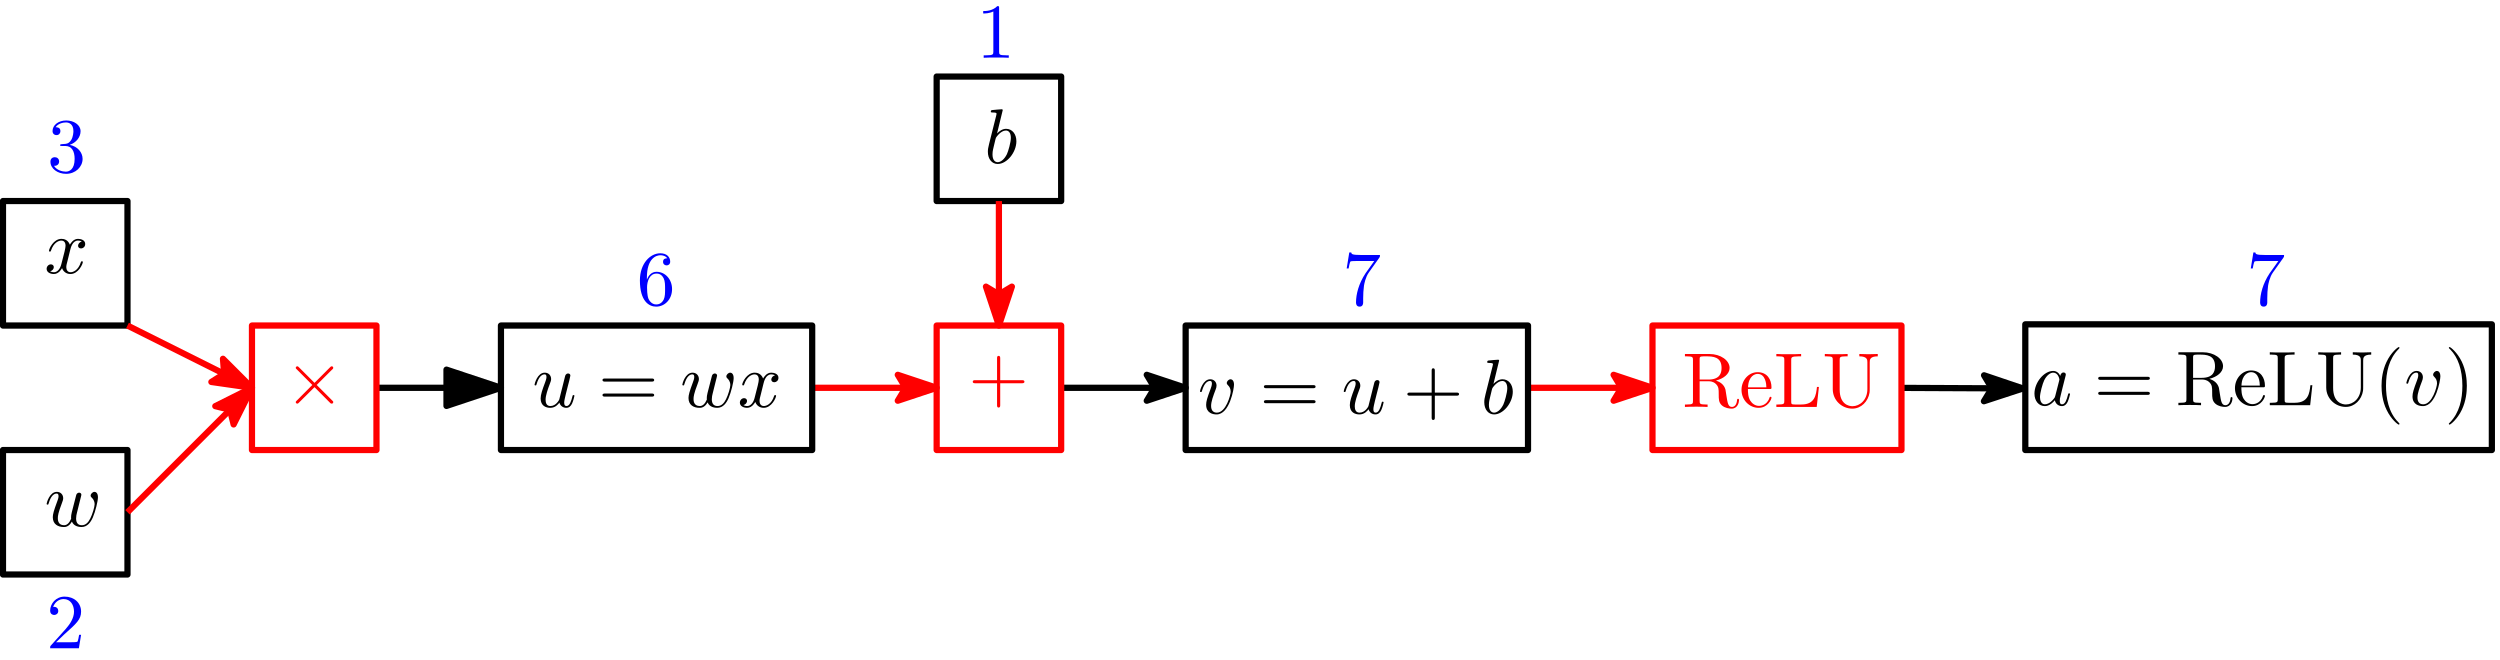 <?xml version="1.0" encoding="UTF-8"?>
<svg xmlns="http://www.w3.org/2000/svg" xmlns:xlink="http://www.w3.org/1999/xlink" width="481pt" height="127pt" viewBox="0 0 481 127" version="1.1">
<defs>
<g>
<symbol overflow="visible" id="glyph0-0">
<path style="stroke:none;" d=""/>
</symbol>
<symbol overflow="visible" id="glyph0-1">
<path style="stroke:none;" d="M 4.984 -4.5 C 5.078 -4.891 5.422 -6.266 6.469 -6.266 C 6.531 -6.266 6.891 -6.266 7.203 -6.078 C 6.797 -6 6.484 -5.625 6.484 -5.266 C 6.484 -5.031 6.656 -4.75 7.062 -4.75 C 7.391 -4.75 7.859 -5.016 7.859 -5.609 C 7.859 -6.391 6.984 -6.594 6.469 -6.594 C 5.609 -6.594 5.094 -5.797 4.906 -5.469 C 4.531 -6.453 3.734 -6.594 3.297 -6.594 C 1.75 -6.594 0.891 -4.672 0.891 -4.297 C 0.891 -4.141 1.047 -4.141 1.078 -4.141 C 1.188 -4.141 1.234 -4.172 1.266 -4.312 C 1.781 -5.891 2.766 -6.266 3.266 -6.266 C 3.547 -6.266 4.078 -6.141 4.078 -5.266 C 4.078 -4.812 3.812 -3.812 3.266 -1.719 C 3.031 -0.797 2.5 -0.172 1.844 -0.172 C 1.766 -0.172 1.422 -0.172 1.109 -0.359 C 1.484 -0.438 1.812 -0.75 1.812 -1.156 C 1.812 -1.562 1.484 -1.688 1.25 -1.688 C 0.812 -1.688 0.438 -1.297 0.438 -0.828 C 0.438 -0.141 1.172 0.172 1.828 0.172 C 2.812 0.172 3.359 -0.875 3.406 -0.969 C 3.578 -0.422 4.125 0.172 5.016 0.172 C 6.547 0.172 7.406 -1.766 7.406 -2.141 C 7.406 -2.281 7.266 -2.281 7.219 -2.281 C 7.094 -2.281 7.062 -2.219 7.031 -2.125 C 6.531 -0.516 5.516 -0.172 5.047 -0.172 C 4.469 -0.172 4.219 -0.641 4.219 -1.156 C 4.219 -1.484 4.312 -1.812 4.484 -2.469 Z M 4.984 -4.5 "/>
</symbol>
<symbol overflow="visible" id="glyph0-2">
<path style="stroke:none;" d="M 6.891 -5.062 C 6.969 -5.391 7.125 -5.938 7.125 -6.031 C 7.125 -6.297 6.906 -6.438 6.688 -6.438 C 6.5 -6.438 6.234 -6.312 6.141 -6.016 C 6.094 -5.906 5.391 -3.062 5.281 -2.672 C 5.172 -2.219 5.141 -1.953 5.141 -1.688 C 5.141 -1.516 5.141 -1.5 5.156 -1.422 C 4.812 -0.625 4.375 -0.172 3.797 -0.172 C 2.594 -0.172 2.594 -1.266 2.594 -1.516 C 2.594 -2 2.672 -2.578 3.375 -4.422 C 3.531 -4.859 3.625 -5.078 3.625 -5.375 C 3.625 -6.047 3.141 -6.594 2.406 -6.594 C 0.984 -6.594 0.438 -4.438 0.438 -4.297 C 0.438 -4.141 0.578 -4.141 0.609 -4.141 C 0.766 -4.141 0.781 -4.172 0.844 -4.422 C 1.25 -5.797 1.828 -6.266 2.359 -6.266 C 2.484 -6.266 2.734 -6.25 2.734 -5.781 C 2.734 -5.406 2.562 -4.984 2.469 -4.734 C 1.812 -2.969 1.625 -2.281 1.625 -1.719 C 1.625 -0.359 2.625 0.172 3.75 0.172 C 4 0.172 4.703 0.172 5.297 -0.875 C 5.688 0.078 6.719 0.172 7.156 0.172 C 8.281 0.172 8.938 -0.781 9.328 -1.672 C 9.828 -2.828 10.312 -4.828 10.312 -5.547 C 10.312 -6.375 9.906 -6.594 9.656 -6.594 C 9.281 -6.594 8.906 -6.203 8.906 -5.875 C 8.906 -5.688 9 -5.594 9.125 -5.469 C 9.297 -5.312 9.672 -4.922 9.672 -4.203 C 9.672 -3.703 9.234 -2.234 8.844 -1.484 C 8.453 -0.688 7.938 -0.172 7.203 -0.172 C 6.5 -0.172 6.109 -0.609 6.109 -1.469 C 6.109 -1.875 6.203 -2.344 6.266 -2.547 Z M 6.891 -5.062 "/>
</symbol>
<symbol overflow="visible" id="glyph0-3">
<path style="stroke:none;" d="M 5.219 -0.828 C 5.391 -0.219 5.906 0.172 6.547 0.172 C 7.078 0.172 7.422 -0.172 7.656 -0.656 C 7.906 -1.188 8.109 -2.109 8.109 -2.141 C 8.109 -2.281 7.969 -2.281 7.922 -2.281 C 7.781 -2.281 7.766 -2.219 7.719 -2.016 C 7.5 -1.172 7.219 -0.172 6.594 -0.172 C 6.281 -0.172 6.141 -0.359 6.141 -0.844 C 6.141 -1.172 6.312 -1.875 6.438 -2.406 L 6.844 -4.016 C 6.891 -4.234 7.047 -4.812 7.109 -5.031 C 7.172 -5.375 7.328 -5.938 7.328 -6.031 C 7.328 -6.297 7.125 -6.438 6.891 -6.438 C 6.812 -6.438 6.438 -6.422 6.312 -5.906 C 6.031 -4.812 5.375 -2.203 5.188 -1.422 C 5.172 -1.359 4.578 -0.172 3.484 -0.172 C 2.719 -0.172 2.562 -0.828 2.562 -1.391 C 2.562 -2.219 2.984 -3.406 3.375 -4.438 C 3.547 -4.875 3.625 -5.094 3.625 -5.375 C 3.625 -6.047 3.156 -6.594 2.406 -6.594 C 0.984 -6.594 0.438 -4.438 0.438 -4.297 C 0.438 -4.141 0.578 -4.141 0.609 -4.141 C 0.766 -4.141 0.781 -4.172 0.844 -4.422 C 1.219 -5.719 1.797 -6.266 2.359 -6.266 C 2.484 -6.266 2.734 -6.25 2.734 -5.781 C 2.734 -5.422 2.562 -4.984 2.484 -4.766 C 1.922 -3.281 1.609 -2.359 1.609 -1.625 C 1.609 -0.203 2.641 0.172 3.453 0.172 C 4.438 0.172 4.969 -0.5 5.219 -0.828 Z M 5.219 -0.828 "/>
</symbol>
<symbol overflow="visible" id="glyph1-0">
<path style="stroke:none;" d=""/>
</symbol>
<symbol overflow="visible" id="glyph1-1">
<path style="stroke:none;" d="M 5.797 -4.141 L 2.812 -7.125 C 2.641 -7.297 2.609 -7.328 2.484 -7.328 C 2.344 -7.328 2.188 -7.188 2.188 -7.031 C 2.188 -6.922 2.219 -6.891 2.391 -6.734 L 5.375 -3.734 L 2.391 -0.734 C 2.219 -0.562 2.188 -0.531 2.188 -0.438 C 2.188 -0.266 2.344 -0.141 2.484 -0.141 C 2.609 -0.141 2.641 -0.172 2.812 -0.344 L 5.797 -3.312 L 8.875 -0.219 C 8.906 -0.203 9.016 -0.141 9.109 -0.141 C 9.281 -0.141 9.406 -0.266 9.406 -0.438 C 9.406 -0.469 9.406 -0.516 9.359 -0.594 C 9.344 -0.625 6.969 -2.969 6.219 -3.734 L 8.953 -6.469 C 9.031 -6.547 9.25 -6.75 9.328 -6.828 C 9.344 -6.859 9.406 -6.922 9.406 -7.031 C 9.406 -7.188 9.281 -7.328 9.109 -7.328 C 8.984 -7.328 8.922 -7.266 8.766 -7.109 Z M 5.797 -4.141 "/>
</symbol>
<symbol overflow="visible" id="glyph2-0">
<path style="stroke:none;" d=""/>
</symbol>
<symbol overflow="visible" id="glyph2-1">
<path style="stroke:none;" d="M 10.25 -4.875 C 10.469 -4.875 10.766 -4.875 10.766 -5.172 C 10.766 -5.469 10.469 -5.469 10.266 -5.469 L 1.328 -5.469 C 1.125 -5.469 0.828 -5.469 0.828 -5.172 C 0.828 -4.875 1.125 -4.875 1.344 -4.875 Z M 10.266 -1.984 C 10.469 -1.984 10.766 -1.984 10.766 -2.281 C 10.766 -2.578 10.469 -2.578 10.25 -2.578 L 1.344 -2.578 C 1.125 -2.578 0.828 -2.578 0.828 -2.281 C 0.828 -1.984 1.125 -1.984 1.328 -1.984 Z M 10.266 -1.984 "/>
</symbol>
<symbol overflow="visible" id="glyph3-0">
<path style="stroke:none;" d=""/>
</symbol>
<symbol overflow="visible" id="glyph3-1">
<path style="stroke:none;" d="M 6.891 -5.062 C 6.969 -5.391 7.125 -5.938 7.125 -6.031 C 7.125 -6.297 6.906 -6.438 6.688 -6.438 C 6.5 -6.438 6.234 -6.312 6.141 -6.016 C 6.094 -5.906 5.391 -3.062 5.281 -2.672 C 5.172 -2.219 5.141 -1.953 5.141 -1.688 C 5.141 -1.516 5.141 -1.5 5.156 -1.422 C 4.812 -0.625 4.375 -0.172 3.797 -0.172 C 2.594 -0.172 2.594 -1.266 2.594 -1.516 C 2.594 -2 2.672 -2.578 3.375 -4.422 C 3.531 -4.859 3.625 -5.078 3.625 -5.375 C 3.625 -6.047 3.141 -6.594 2.406 -6.594 C 0.984 -6.594 0.438 -4.438 0.438 -4.297 C 0.438 -4.141 0.578 -4.141 0.609 -4.141 C 0.766 -4.141 0.781 -4.172 0.844 -4.422 C 1.25 -5.797 1.828 -6.266 2.359 -6.266 C 2.484 -6.266 2.734 -6.25 2.734 -5.781 C 2.734 -5.406 2.562 -4.984 2.469 -4.734 C 1.812 -2.969 1.625 -2.281 1.625 -1.719 C 1.625 -0.359 2.625 0.172 3.75 0.172 C 4 0.172 4.703 0.172 5.297 -0.875 C 5.688 0.078 6.719 0.172 7.156 0.172 C 8.281 0.172 8.938 -0.781 9.328 -1.672 C 9.828 -2.828 10.312 -4.828 10.312 -5.547 C 10.312 -6.375 9.906 -6.594 9.656 -6.594 C 9.281 -6.594 8.906 -6.203 8.906 -5.875 C 8.906 -5.688 9 -5.594 9.125 -5.469 C 9.297 -5.312 9.672 -4.922 9.672 -4.203 C 9.672 -3.703 9.234 -2.234 8.844 -1.484 C 8.453 -0.688 7.938 -0.172 7.203 -0.172 C 6.5 -0.172 6.109 -0.609 6.109 -1.469 C 6.109 -1.875 6.203 -2.344 6.266 -2.547 Z M 6.891 -5.062 "/>
</symbol>
<symbol overflow="visible" id="glyph3-2">
<path style="stroke:none;" d="M 4.984 -4.5 C 5.078 -4.891 5.422 -6.266 6.469 -6.266 C 6.531 -6.266 6.891 -6.266 7.203 -6.078 C 6.797 -6 6.484 -5.625 6.484 -5.266 C 6.484 -5.031 6.656 -4.75 7.062 -4.75 C 7.391 -4.75 7.859 -5.016 7.859 -5.609 C 7.859 -6.391 6.984 -6.594 6.469 -6.594 C 5.609 -6.594 5.094 -5.797 4.906 -5.469 C 4.531 -6.453 3.734 -6.594 3.297 -6.594 C 1.75 -6.594 0.891 -4.672 0.891 -4.297 C 0.891 -4.141 1.047 -4.141 1.078 -4.141 C 1.188 -4.141 1.234 -4.172 1.266 -4.312 C 1.781 -5.891 2.766 -6.266 3.266 -6.266 C 3.547 -6.266 4.078 -6.141 4.078 -5.266 C 4.078 -4.812 3.812 -3.812 3.266 -1.719 C 3.031 -0.797 2.5 -0.172 1.844 -0.172 C 1.766 -0.172 1.422 -0.172 1.109 -0.359 C 1.484 -0.438 1.812 -0.75 1.812 -1.156 C 1.812 -1.562 1.484 -1.688 1.25 -1.688 C 0.812 -1.688 0.438 -1.297 0.438 -0.828 C 0.438 -0.141 1.172 0.172 1.828 0.172 C 2.812 0.172 3.359 -0.875 3.406 -0.969 C 3.578 -0.422 4.125 0.172 5.016 0.172 C 6.547 0.172 7.406 -1.766 7.406 -2.141 C 7.406 -2.281 7.266 -2.281 7.219 -2.281 C 7.094 -2.281 7.062 -2.219 7.031 -2.125 C 6.531 -0.516 5.516 -0.172 5.047 -0.172 C 4.469 -0.172 4.219 -0.641 4.219 -1.156 C 4.219 -1.484 4.312 -1.812 4.484 -2.469 Z M 4.984 -4.5 "/>
</symbol>
<symbol overflow="visible" id="glyph4-0">
<path style="stroke:none;" d=""/>
</symbol>
<symbol overflow="visible" id="glyph4-1">
<path style="stroke:none;" d="M 6.109 -3.438 L 10.266 -3.438 C 10.469 -3.438 10.766 -3.438 10.766 -3.734 C 10.766 -4.031 10.469 -4.031 10.266 -4.031 L 6.109 -4.031 L 6.109 -8.203 C 6.109 -8.422 6.109 -8.703 5.797 -8.703 C 5.5 -8.703 5.5 -8.422 5.5 -8.203 L 5.5 -4.031 L 1.328 -4.031 C 1.125 -4.031 0.828 -4.031 0.828 -3.734 C 0.828 -3.438 1.125 -3.438 1.328 -3.438 L 5.5 -3.438 L 5.5 0.75 C 5.5 0.953 5.5 1.234 5.797 1.234 C 6.109 1.234 6.109 0.953 6.109 0.75 Z M 6.109 -3.438 "/>
</symbol>
<symbol overflow="visible" id="glyph5-0">
<path style="stroke:none;" d=""/>
</symbol>
<symbol overflow="visible" id="glyph5-1">
<path style="stroke:none;" d="M 6.984 -5.547 C 6.984 -6.359 6.594 -6.594 6.328 -6.594 C 5.953 -6.594 5.594 -6.203 5.594 -5.875 C 5.594 -5.688 5.672 -5.594 5.828 -5.438 C 6.141 -5.141 6.344 -4.75 6.344 -4.203 C 6.344 -3.578 5.438 -0.172 3.688 -0.172 C 2.922 -0.172 2.578 -0.688 2.578 -1.469 C 2.578 -2.297 2.984 -3.391 3.453 -4.625 C 3.547 -4.875 3.625 -5.094 3.625 -5.375 C 3.625 -6.047 3.156 -6.594 2.406 -6.594 C 1 -6.594 0.438 -4.438 0.438 -4.297 C 0.438 -4.141 0.578 -4.141 0.609 -4.141 C 0.766 -4.141 0.781 -4.172 0.844 -4.422 C 1.281 -5.922 1.922 -6.266 2.359 -6.266 C 2.484 -6.266 2.734 -6.266 2.734 -5.797 C 2.734 -5.422 2.578 -5.016 2.484 -4.75 C 1.828 -3.016 1.625 -2.328 1.625 -1.688 C 1.625 -0.078 2.938 0.172 3.625 0.172 C 6.141 0.172 6.984 -4.781 6.984 -5.547 Z M 6.984 -5.547 "/>
</symbol>
<symbol overflow="visible" id="glyph5-2">
<path style="stroke:none;" d="M 3.562 -10.188 C 3.562 -10.203 3.562 -10.359 3.375 -10.359 C 3.031 -10.359 1.938 -10.234 1.547 -10.203 C 1.438 -10.188 1.266 -10.172 1.266 -9.906 C 1.266 -9.734 1.406 -9.734 1.625 -9.734 C 2.344 -9.734 2.375 -9.625 2.375 -9.469 C 2.375 -9.375 2.234 -8.859 2.156 -8.547 L 0.938 -3.688 C 0.766 -2.938 0.703 -2.703 0.703 -2.172 C 0.703 -0.766 1.5 0.172 2.594 0.172 C 4.359 0.172 6.188 -2.062 6.188 -4.203 C 6.188 -5.562 5.406 -6.594 4.203 -6.594 C 3.516 -6.594 2.906 -6.156 2.469 -5.703 Z M 2.156 -4.547 C 2.25 -4.875 2.25 -4.906 2.391 -5.078 C 3.125 -6.047 3.797 -6.266 4.172 -6.266 C 4.719 -6.266 5.125 -5.812 5.125 -4.859 C 5.125 -3.984 4.625 -2.266 4.359 -1.703 C 3.859 -0.703 3.172 -0.172 2.594 -0.172 C 2.094 -0.172 1.594 -0.562 1.594 -1.672 C 1.594 -1.953 1.594 -2.234 1.828 -3.172 Z M 2.156 -4.547 "/>
</symbol>
<symbol overflow="visible" id="glyph6-0">
<path style="stroke:none;" d=""/>
</symbol>
<symbol overflow="visible" id="glyph6-1">
<path style="stroke:none;" d="M 10.25 -4.875 C 10.469 -4.875 10.766 -4.875 10.766 -5.172 C 10.766 -5.469 10.469 -5.469 10.266 -5.469 L 1.328 -5.469 C 1.125 -5.469 0.828 -5.469 0.828 -5.172 C 0.828 -4.875 1.125 -4.875 1.344 -4.875 Z M 10.266 -1.984 C 10.469 -1.984 10.766 -1.984 10.766 -2.281 C 10.766 -2.578 10.469 -2.578 10.25 -2.578 L 1.344 -2.578 C 1.125 -2.578 0.828 -2.578 0.828 -2.281 C 0.828 -1.984 1.125 -1.984 1.328 -1.984 Z M 10.266 -1.984 "/>
</symbol>
<symbol overflow="visible" id="glyph7-0">
<path style="stroke:none;" d=""/>
</symbol>
<symbol overflow="visible" id="glyph7-1">
<path style="stroke:none;" d="M 5.219 -0.828 C 5.391 -0.219 5.906 0.172 6.547 0.172 C 7.078 0.172 7.422 -0.172 7.656 -0.656 C 7.906 -1.188 8.109 -2.109 8.109 -2.141 C 8.109 -2.281 7.969 -2.281 7.922 -2.281 C 7.781 -2.281 7.766 -2.219 7.719 -2.016 C 7.5 -1.172 7.219 -0.172 6.594 -0.172 C 6.281 -0.172 6.141 -0.359 6.141 -0.844 C 6.141 -1.172 6.312 -1.875 6.438 -2.406 L 6.844 -4.016 C 6.891 -4.234 7.047 -4.812 7.109 -5.031 C 7.172 -5.375 7.328 -5.938 7.328 -6.031 C 7.328 -6.297 7.125 -6.438 6.891 -6.438 C 6.812 -6.438 6.438 -6.422 6.312 -5.906 C 6.031 -4.812 5.375 -2.203 5.188 -1.422 C 5.172 -1.359 4.578 -0.172 3.484 -0.172 C 2.719 -0.172 2.562 -0.828 2.562 -1.391 C 2.562 -2.219 2.984 -3.406 3.375 -4.438 C 3.547 -4.875 3.625 -5.094 3.625 -5.375 C 3.625 -6.047 3.156 -6.594 2.406 -6.594 C 0.984 -6.594 0.438 -4.438 0.438 -4.297 C 0.438 -4.141 0.578 -4.141 0.609 -4.141 C 0.766 -4.141 0.781 -4.172 0.844 -4.422 C 1.219 -5.719 1.797 -6.266 2.359 -6.266 C 2.484 -6.266 2.734 -6.25 2.734 -5.781 C 2.734 -5.422 2.562 -4.984 2.484 -4.766 C 1.922 -3.281 1.609 -2.359 1.609 -1.625 C 1.609 -0.203 2.641 0.172 3.453 0.172 C 4.438 0.172 4.969 -0.5 5.219 -0.828 Z M 5.219 -0.828 "/>
</symbol>
<symbol overflow="visible" id="glyph8-0">
<path style="stroke:none;" d=""/>
</symbol>
<symbol overflow="visible" id="glyph8-1">
<path style="stroke:none;" d="M 6.109 -3.438 L 10.266 -3.438 C 10.469 -3.438 10.766 -3.438 10.766 -3.734 C 10.766 -4.031 10.469 -4.031 10.266 -4.031 L 6.109 -4.031 L 6.109 -8.203 C 6.109 -8.422 6.109 -8.703 5.797 -8.703 C 5.5 -8.703 5.5 -8.422 5.5 -8.203 L 5.5 -4.031 L 1.328 -4.031 C 1.125 -4.031 0.828 -4.031 0.828 -3.734 C 0.828 -3.438 1.125 -3.438 1.328 -3.438 L 5.5 -3.438 L 5.5 0.75 C 5.5 0.953 5.5 1.234 5.797 1.234 C 6.109 1.234 6.109 0.953 6.109 0.75 Z M 6.109 -3.438 "/>
</symbol>
<symbol overflow="visible" id="glyph9-0">
<path style="stroke:none;" d=""/>
</symbol>
<symbol overflow="visible" id="glyph9-1">
<path style="stroke:none;" d="M 3.562 -10.188 C 3.562 -10.203 3.562 -10.359 3.375 -10.359 C 3.031 -10.359 1.938 -10.234 1.547 -10.203 C 1.438 -10.188 1.266 -10.172 1.266 -9.906 C 1.266 -9.734 1.406 -9.734 1.625 -9.734 C 2.344 -9.734 2.375 -9.625 2.375 -9.469 C 2.375 -9.375 2.234 -8.859 2.156 -8.547 L 0.938 -3.688 C 0.766 -2.938 0.703 -2.703 0.703 -2.172 C 0.703 -0.766 1.5 0.172 2.594 0.172 C 4.359 0.172 6.188 -2.062 6.188 -4.203 C 6.188 -5.562 5.406 -6.594 4.203 -6.594 C 3.516 -6.594 2.906 -6.156 2.469 -5.703 Z M 2.156 -4.547 C 2.25 -4.875 2.25 -4.906 2.391 -5.078 C 3.125 -6.047 3.797 -6.266 4.172 -6.266 C 4.719 -6.266 5.125 -5.812 5.125 -4.859 C 5.125 -3.984 4.625 -2.266 4.359 -1.703 C 3.859 -0.703 3.172 -0.172 2.594 -0.172 C 2.094 -0.172 1.594 -0.562 1.594 -1.672 C 1.594 -1.953 1.594 -2.234 1.828 -3.172 Z M 2.156 -4.547 "/>
</symbol>
<symbol overflow="visible" id="glyph10-0">
<path style="stroke:none;" d=""/>
</symbol>
<symbol overflow="visible" id="glyph10-1">
<path style="stroke:none;" d="M 3.344 -5.266 L 3.344 -9.125 C 3.344 -9.469 3.344 -9.656 3.672 -9.703 C 3.812 -9.734 4.25 -9.734 4.547 -9.734 C 5.891 -9.734 7.562 -9.672 7.562 -7.5 C 7.562 -6.469 7.203 -5.266 5 -5.266 Z M 6.484 -5.078 C 7.938 -5.438 9.109 -6.344 9.109 -7.5 C 9.109 -8.938 7.406 -10.188 5.203 -10.188 L 0.516 -10.188 L 0.516 -9.734 L 0.875 -9.734 C 2.031 -9.734 2.062 -9.562 2.062 -9.031 L 2.062 -1.156 C 2.062 -0.625 2.031 -0.469 0.875 -0.469 L 0.516 -0.469 L 0.516 0 C 1.062 -0.047 2.125 -0.047 2.703 -0.047 C 3.281 -0.047 4.344 -0.047 4.875 0 L 4.875 -0.469 L 4.516 -0.469 C 3.375 -0.469 3.344 -0.625 3.344 -1.156 L 3.344 -4.938 L 5.062 -4.938 C 5.297 -4.938 5.922 -4.938 6.453 -4.438 C 7.016 -3.891 7.016 -3.438 7.016 -2.438 C 7.016 -1.469 7.016 -0.859 7.625 -0.297 C 8.234 0.234 9.062 0.328 9.5 0.328 C 10.672 0.328 10.922 -0.891 10.922 -1.312 C 10.922 -1.406 10.922 -1.562 10.734 -1.562 C 10.562 -1.562 10.562 -1.438 10.547 -1.328 C 10.453 -0.266 9.938 0 9.562 0 C 8.828 0 8.719 -0.766 8.5 -2.156 L 8.312 -3.344 C 8.047 -4.297 7.312 -4.797 6.484 -5.078 Z M 6.484 -5.078 "/>
</symbol>
<symbol overflow="visible" id="glyph10-2">
<path style="stroke:none;" d="M 1.672 -3.766 C 1.766 -5.984 3.016 -6.359 3.516 -6.359 C 5.062 -6.359 5.203 -4.344 5.203 -3.766 Z M 1.656 -3.453 L 5.812 -3.453 C 6.141 -3.453 6.188 -3.453 6.188 -3.766 C 6.188 -5.234 5.391 -6.688 3.516 -6.688 C 1.797 -6.688 0.422 -5.141 0.422 -3.281 C 0.422 -1.281 1.984 0.172 3.703 0.172 C 5.516 0.172 6.188 -1.5 6.188 -1.781 C 6.188 -1.922 6.078 -1.953 6 -1.953 C 5.859 -1.953 5.828 -1.859 5.797 -1.75 C 5.281 -0.203 3.938 -0.203 3.797 -0.203 C 3.047 -0.203 2.453 -0.656 2.109 -1.203 C 1.656 -1.922 1.656 -2.906 1.656 -3.453 Z M 1.656 -3.453 "/>
</symbol>
<symbol overflow="visible" id="glyph10-3">
<path style="stroke:none;" d="M 8.688 -3.844 L 8.312 -3.844 C 8.141 -2.328 7.938 -0.469 5.312 -0.469 L 4.094 -0.469 C 3.391 -0.469 3.359 -0.562 3.359 -1.062 L 3.359 -9.016 C 3.359 -9.516 3.359 -9.734 4.781 -9.734 L 5.266 -9.734 L 5.266 -10.188 C 4.734 -10.141 3.375 -10.141 2.766 -10.141 C 2.172 -10.141 1.016 -10.141 0.5 -10.188 L 0.5 -9.734 L 0.844 -9.734 C 2 -9.734 2.031 -9.562 2.031 -9.031 L 2.031 -1.156 C 2.031 -0.625 2 -0.469 0.844 -0.469 L 0.5 -0.469 L 0.5 0 L 8.266 0 Z M 8.688 -3.844 "/>
</symbol>
<symbol overflow="visible" id="glyph10-4">
<path style="stroke:none;" d="M 8.688 -3.453 C 8.688 -1.328 7.234 -0.141 5.812 -0.141 C 5.125 -0.141 3.359 -0.5 3.359 -3.344 L 3.359 -9.031 C 3.359 -9.562 3.391 -9.734 4.531 -9.734 L 4.891 -9.734 L 4.891 -10.188 C 4.375 -10.141 3.266 -10.141 2.703 -10.141 C 2.141 -10.141 1.016 -10.141 0.5 -10.188 L 0.5 -9.734 L 0.844 -9.734 C 2 -9.734 2.031 -9.562 2.031 -9.031 L 2.031 -3.406 C 2.031 -1.297 3.766 0.328 5.797 0.328 C 7.5 0.328 8.844 -1.062 9.109 -2.766 C 9.141 -3.062 9.141 -3.188 9.141 -3.797 L 9.141 -8.562 C 9.141 -9.062 9.141 -9.734 10.688 -9.734 L 10.688 -10.188 C 10.141 -10.172 9.438 -10.141 8.922 -10.141 C 8.406 -10.141 7.688 -10.172 7.141 -10.188 L 7.141 -9.734 C 8.688 -9.734 8.688 -9.031 8.688 -8.625 Z M 8.688 -3.453 "/>
</symbol>
<symbol overflow="visible" id="glyph11-0">
<path style="stroke:none;" d=""/>
</symbol>
<symbol overflow="visible" id="glyph11-1">
<path style="stroke:none;" d="M 5.562 -5.641 C 5.297 -6.188 4.859 -6.594 4.188 -6.594 C 2.453 -6.594 0.594 -4.406 0.594 -2.219 C 0.594 -0.828 1.422 0.172 2.578 0.172 C 2.875 0.172 3.625 0.109 4.516 -0.953 C 4.641 -0.328 5.156 0.172 5.875 0.172 C 6.406 0.172 6.75 -0.172 6.984 -0.656 C 7.234 -1.188 7.438 -2.109 7.438 -2.141 C 7.438 -2.281 7.297 -2.281 7.25 -2.281 C 7.109 -2.281 7.094 -2.219 7.047 -2.016 C 6.797 -1.047 6.516 -0.172 5.906 -0.172 C 5.5 -0.172 5.469 -0.547 5.469 -0.844 C 5.469 -1.172 5.484 -1.297 5.656 -1.953 C 5.812 -2.578 5.844 -2.734 5.984 -3.297 L 6.516 -5.391 C 6.625 -5.797 6.625 -5.828 6.625 -5.891 C 6.625 -6.141 6.453 -6.297 6.188 -6.297 C 5.828 -6.297 5.609 -5.969 5.562 -5.641 Z M 4.594 -1.781 C 4.516 -1.5 4.516 -1.484 4.297 -1.219 C 3.641 -0.406 3.031 -0.172 2.609 -0.172 C 1.859 -0.172 1.656 -0.984 1.656 -1.562 C 1.656 -2.312 2.141 -4.141 2.484 -4.828 C 2.938 -5.719 3.609 -6.266 4.203 -6.266 C 5.172 -6.266 5.391 -5.047 5.391 -4.953 C 5.391 -4.859 5.359 -4.781 5.344 -4.703 Z M 4.594 -1.781 "/>
</symbol>
<symbol overflow="visible" id="glyph12-0">
<path style="stroke:none;" d=""/>
</symbol>
<symbol overflow="visible" id="glyph12-1">
<path style="stroke:none;" d="M 10.25 -4.875 C 10.469 -4.875 10.766 -4.875 10.766 -5.172 C 10.766 -5.469 10.469 -5.469 10.266 -5.469 L 1.328 -5.469 C 1.125 -5.469 0.828 -5.469 0.828 -5.172 C 0.828 -4.875 1.125 -4.875 1.344 -4.875 Z M 10.266 -1.984 C 10.469 -1.984 10.766 -1.984 10.766 -2.281 C 10.766 -2.578 10.469 -2.578 10.25 -2.578 L 1.344 -2.578 C 1.125 -2.578 0.828 -2.578 0.828 -2.281 C 0.828 -1.984 1.125 -1.984 1.328 -1.984 Z M 10.266 -1.984 "/>
</symbol>
<symbol overflow="visible" id="glyph12-2">
<path style="stroke:none;" d="M 3.344 -5.266 L 3.344 -9.125 C 3.344 -9.469 3.344 -9.656 3.672 -9.703 C 3.812 -9.734 4.25 -9.734 4.547 -9.734 C 5.891 -9.734 7.562 -9.672 7.562 -7.5 C 7.562 -6.469 7.203 -5.266 5 -5.266 Z M 6.484 -5.078 C 7.938 -5.438 9.109 -6.344 9.109 -7.5 C 9.109 -8.938 7.406 -10.188 5.203 -10.188 L 0.516 -10.188 L 0.516 -9.734 L 0.875 -9.734 C 2.031 -9.734 2.062 -9.562 2.062 -9.031 L 2.062 -1.156 C 2.062 -0.625 2.031 -0.469 0.875 -0.469 L 0.516 -0.469 L 0.516 0 C 1.062 -0.047 2.125 -0.047 2.703 -0.047 C 3.281 -0.047 4.344 -0.047 4.875 0 L 4.875 -0.469 L 4.516 -0.469 C 3.375 -0.469 3.344 -0.625 3.344 -1.156 L 3.344 -4.938 L 5.062 -4.938 C 5.297 -4.938 5.922 -4.938 6.453 -4.438 C 7.016 -3.891 7.016 -3.438 7.016 -2.438 C 7.016 -1.469 7.016 -0.859 7.625 -0.297 C 8.234 0.234 9.062 0.328 9.5 0.328 C 10.672 0.328 10.922 -0.891 10.922 -1.312 C 10.922 -1.406 10.922 -1.562 10.734 -1.562 C 10.562 -1.562 10.562 -1.438 10.547 -1.328 C 10.453 -0.266 9.938 0 9.562 0 C 8.828 0 8.719 -0.766 8.5 -2.156 L 8.312 -3.344 C 8.047 -4.297 7.312 -4.797 6.484 -5.078 Z M 6.484 -5.078 "/>
</symbol>
<symbol overflow="visible" id="glyph12-3">
<path style="stroke:none;" d="M 1.672 -3.766 C 1.766 -5.984 3.016 -6.359 3.516 -6.359 C 5.062 -6.359 5.203 -4.344 5.203 -3.766 Z M 1.656 -3.453 L 5.812 -3.453 C 6.141 -3.453 6.188 -3.453 6.188 -3.766 C 6.188 -5.234 5.391 -6.688 3.516 -6.688 C 1.797 -6.688 0.422 -5.141 0.422 -3.281 C 0.422 -1.281 1.984 0.172 3.703 0.172 C 5.516 0.172 6.188 -1.5 6.188 -1.781 C 6.188 -1.922 6.078 -1.953 6 -1.953 C 5.859 -1.953 5.828 -1.859 5.797 -1.75 C 5.281 -0.203 3.938 -0.203 3.797 -0.203 C 3.047 -0.203 2.453 -0.656 2.109 -1.203 C 1.656 -1.922 1.656 -2.906 1.656 -3.453 Z M 1.656 -3.453 "/>
</symbol>
<symbol overflow="visible" id="glyph12-4">
<path style="stroke:none;" d="M 8.688 -3.844 L 8.312 -3.844 C 8.141 -2.328 7.938 -0.469 5.312 -0.469 L 4.094 -0.469 C 3.391 -0.469 3.359 -0.562 3.359 -1.062 L 3.359 -9.016 C 3.359 -9.516 3.359 -9.734 4.781 -9.734 L 5.266 -9.734 L 5.266 -10.188 C 4.734 -10.141 3.375 -10.141 2.766 -10.141 C 2.172 -10.141 1.016 -10.141 0.5 -10.188 L 0.5 -9.734 L 0.844 -9.734 C 2 -9.734 2.031 -9.562 2.031 -9.031 L 2.031 -1.156 C 2.031 -0.625 2 -0.469 0.844 -0.469 L 0.5 -0.469 L 0.5 0 L 8.266 0 Z M 8.688 -3.844 "/>
</symbol>
<symbol overflow="visible" id="glyph12-5">
<path style="stroke:none;" d="M 8.688 -3.453 C 8.688 -1.328 7.234 -0.141 5.812 -0.141 C 5.125 -0.141 3.359 -0.5 3.359 -3.344 L 3.359 -9.031 C 3.359 -9.562 3.391 -9.734 4.531 -9.734 L 4.891 -9.734 L 4.891 -10.188 C 4.375 -10.141 3.266 -10.141 2.703 -10.141 C 2.141 -10.141 1.016 -10.141 0.5 -10.188 L 0.5 -9.734 L 0.844 -9.734 C 2 -9.734 2.031 -9.562 2.031 -9.031 L 2.031 -3.406 C 2.031 -1.297 3.766 0.328 5.797 0.328 C 7.5 0.328 8.844 -1.062 9.109 -2.766 C 9.141 -3.062 9.141 -3.188 9.141 -3.797 L 9.141 -8.562 C 9.141 -9.062 9.141 -9.734 10.688 -9.734 L 10.688 -10.188 C 10.141 -10.172 9.438 -10.141 8.922 -10.141 C 8.406 -10.141 7.688 -10.172 7.141 -10.188 L 7.141 -9.734 C 8.688 -9.734 8.688 -9.031 8.688 -8.625 Z M 8.688 -3.453 "/>
</symbol>
<symbol overflow="visible" id="glyph12-6">
<path style="stroke:none;" d="M 4.938 3.578 C 4.938 3.531 4.938 3.5 4.688 3.25 C 2.812 1.375 2.344 -1.453 2.344 -3.734 C 2.344 -6.328 2.906 -8.922 4.75 -10.781 C 4.938 -10.969 4.938 -11 4.938 -11.047 C 4.938 -11.141 4.875 -11.188 4.797 -11.188 C 4.641 -11.188 3.297 -10.172 2.422 -8.281 C 1.656 -6.641 1.484 -4.984 1.484 -3.734 C 1.484 -2.562 1.641 -0.766 2.469 0.922 C 3.359 2.766 4.641 3.734 4.797 3.734 C 4.875 3.734 4.938 3.688 4.938 3.578 Z M 4.938 3.578 "/>
</symbol>
<symbol overflow="visible" id="glyph13-0">
<path style="stroke:none;" d=""/>
</symbol>
<symbol overflow="visible" id="glyph13-1">
<path style="stroke:none;" d="M 6.984 -5.547 C 6.984 -6.359 6.594 -6.594 6.328 -6.594 C 5.953 -6.594 5.594 -6.203 5.594 -5.875 C 5.594 -5.688 5.672 -5.594 5.828 -5.438 C 6.141 -5.141 6.344 -4.75 6.344 -4.203 C 6.344 -3.578 5.438 -0.172 3.688 -0.172 C 2.922 -0.172 2.578 -0.688 2.578 -1.469 C 2.578 -2.297 2.984 -3.391 3.453 -4.625 C 3.547 -4.875 3.625 -5.094 3.625 -5.375 C 3.625 -6.047 3.156 -6.594 2.406 -6.594 C 1 -6.594 0.438 -4.438 0.438 -4.297 C 0.438 -4.141 0.578 -4.141 0.609 -4.141 C 0.766 -4.141 0.781 -4.172 0.844 -4.422 C 1.281 -5.922 1.922 -6.266 2.359 -6.266 C 2.484 -6.266 2.734 -6.266 2.734 -5.797 C 2.734 -5.422 2.578 -5.016 2.484 -4.75 C 1.828 -3.016 1.625 -2.328 1.625 -1.688 C 1.625 -0.078 2.938 0.172 3.625 0.172 C 6.141 0.172 6.984 -4.781 6.984 -5.547 Z M 6.984 -5.547 "/>
</symbol>
<symbol overflow="visible" id="glyph14-0">
<path style="stroke:none;" d=""/>
</symbol>
<symbol overflow="visible" id="glyph14-1">
<path style="stroke:none;" d="M 4.312 -3.734 C 4.312 -4.891 4.141 -6.703 3.328 -8.391 C 2.438 -10.219 1.156 -11.188 1 -11.188 C 0.906 -11.188 0.844 -11.125 0.844 -11.047 C 0.844 -11 0.844 -10.969 1.141 -10.703 C 2.594 -9.219 3.453 -6.844 3.453 -3.734 C 3.453 -1.172 2.891 1.453 1.047 3.328 C 0.844 3.5 0.844 3.531 0.844 3.578 C 0.844 3.672 0.906 3.734 1 3.734 C 1.156 3.734 2.484 2.719 3.375 0.828 C 4.141 -0.828 4.312 -2.484 4.312 -3.734 Z M 4.312 -3.734 "/>
</symbol>
<symbol overflow="visible" id="glyph15-0">
<path style="stroke:none;" d=""/>
</symbol>
<symbol overflow="visible" id="glyph15-1">
<path style="stroke:none;" d="M 4.328 -5.25 C 5.547 -5.656 6.422 -6.703 6.422 -7.875 C 6.422 -9.109 5.109 -9.938 3.672 -9.938 C 2.156 -9.938 1.031 -9.047 1.031 -7.906 C 1.031 -7.422 1.359 -7.125 1.797 -7.125 C 2.25 -7.125 2.547 -7.469 2.547 -7.891 C 2.547 -8.641 1.844 -8.641 1.625 -8.641 C 2.094 -9.375 3.078 -9.562 3.609 -9.562 C 4.219 -9.562 5.047 -9.234 5.047 -7.891 C 5.047 -7.719 5.016 -6.844 4.625 -6.188 C 4.172 -5.469 3.672 -5.438 3.297 -5.422 C 3.172 -5.406 2.812 -5.375 2.719 -5.375 C 2.594 -5.359 2.484 -5.344 2.484 -5.188 C 2.484 -5.031 2.594 -5.031 2.844 -5.031 L 3.5 -5.031 C 4.734 -5.031 5.281 -4.016 5.281 -2.547 C 5.281 -0.516 4.25 -0.094 3.594 -0.094 C 2.953 -0.094 1.828 -0.344 1.312 -1.219 C 1.828 -1.156 2.297 -1.484 2.297 -2.047 C 2.297 -2.578 1.891 -2.875 1.469 -2.875 C 1.109 -2.875 0.625 -2.672 0.625 -2.016 C 0.625 -0.656 2.016 0.328 3.641 0.328 C 5.469 0.328 6.812 -1.031 6.812 -2.547 C 6.812 -3.781 5.875 -4.938 4.328 -5.25 Z M 4.328 -5.25 "/>
</symbol>
<symbol overflow="visible" id="glyph15-2">
<path style="stroke:none;" d="M 1.891 -1.156 L 3.484 -2.688 C 5.797 -4.75 6.703 -5.547 6.703 -7.047 C 6.703 -8.75 5.359 -9.938 3.531 -9.938 C 1.844 -9.938 0.75 -8.562 0.75 -7.234 C 0.75 -6.406 1.5 -6.406 1.531 -6.406 C 1.797 -6.406 2.312 -6.578 2.312 -7.188 C 2.312 -7.578 2.047 -7.969 1.516 -7.969 C 1.406 -7.969 1.375 -7.969 1.328 -7.953 C 1.672 -8.922 2.484 -9.469 3.344 -9.469 C 4.703 -9.469 5.344 -8.266 5.344 -7.047 C 5.344 -5.844 4.594 -4.672 3.781 -3.75 L 0.906 -0.547 C 0.75 -0.391 0.75 -0.359 0.75 0 L 6.281 0 L 6.703 -2.594 L 6.328 -2.594 C 6.25 -2.156 6.141 -1.5 6 -1.266 C 5.891 -1.156 4.906 -1.156 4.578 -1.156 Z M 1.891 -1.156 "/>
</symbol>
<symbol overflow="visible" id="glyph15-3">
<path style="stroke:none;" d="M 4.391 -9.547 C 4.391 -9.906 4.391 -9.938 4.047 -9.938 C 3.125 -8.984 1.812 -8.984 1.328 -8.984 L 1.328 -8.516 C 1.625 -8.516 2.5 -8.516 3.281 -8.906 L 3.281 -1.172 C 3.281 -0.641 3.234 -0.469 1.891 -0.469 L 1.422 -0.469 L 1.422 0 C 1.938 -0.047 3.234 -0.047 3.828 -0.047 C 4.438 -0.047 5.734 -0.047 6.25 0 L 6.25 -0.469 L 5.781 -0.469 C 4.438 -0.469 4.391 -0.625 4.391 -1.172 Z M 4.391 -9.547 "/>
</symbol>
<symbol overflow="visible" id="glyph15-4">
<path style="stroke:none;" d="M 1.969 -4.891 L 1.969 -5.25 C 1.969 -9.031 3.812 -9.562 4.578 -9.562 C 4.938 -9.562 5.562 -9.469 5.891 -8.969 C 5.672 -8.969 5.078 -8.969 5.078 -8.297 C 5.078 -7.828 5.438 -7.609 5.766 -7.609 C 6 -7.609 6.453 -7.75 6.453 -8.328 C 6.453 -9.219 5.797 -9.938 4.547 -9.938 C 2.641 -9.938 0.625 -8.016 0.625 -4.719 C 0.625 -0.734 2.359 0.328 3.75 0.328 C 5.406 0.328 6.812 -1.078 6.812 -3.047 C 6.812 -4.938 5.484 -6.375 3.828 -6.375 C 2.812 -6.375 2.266 -5.609 1.969 -4.891 Z M 3.75 -0.094 C 2.812 -0.094 2.359 -0.984 2.266 -1.203 C 2 -1.906 2 -3.109 2 -3.375 C 2 -4.531 2.484 -6.031 3.812 -6.031 C 4.062 -6.031 4.75 -6.031 5.203 -5.109 C 5.469 -4.547 5.469 -3.797 5.469 -3.062 C 5.469 -2.344 5.469 -1.594 5.219 -1.062 C 4.781 -0.172 4.094 -0.094 3.75 -0.094 Z M 3.75 -0.094 "/>
</symbol>
<symbol overflow="visible" id="glyph15-5">
<path style="stroke:none;" d="M 7.109 -9.094 C 7.234 -9.266 7.234 -9.297 7.234 -9.609 L 3.609 -9.609 C 1.797 -9.609 1.766 -9.797 1.703 -10.094 L 1.328 -10.094 L 0.828 -7.016 L 1.203 -7.016 C 1.25 -7.25 1.391 -8.188 1.578 -8.375 C 1.688 -8.453 2.844 -8.453 3.047 -8.453 L 6.141 -8.453 C 5.969 -8.219 4.797 -6.594 4.469 -6.109 C 3.125 -4.094 2.625 -2.016 2.625 -0.5 C 2.625 -0.344 2.625 0.328 3.312 0.328 C 4 0.328 4 -0.344 4 -0.5 L 4 -1.25 C 4 -2.078 4.047 -2.891 4.156 -3.703 C 4.219 -4.047 4.438 -5.328 5.094 -6.25 Z M 7.109 -9.094 "/>
</symbol>
</g>
</defs>
<g id="surface74">
<g style="fill:rgb(0%,0%,0%);fill-opacity:1;">
  <use xlink:href="#glyph0-1" x="8.533" y="52.551"/>
</g>
<g style="fill:rgb(0%,0%,0%);fill-opacity:1;">
  <use xlink:href="#glyph0-2" x="8.533" y="101.227"/>
</g>
<g style="fill:rgb(100%,0%,0%);fill-opacity:1;">
  <use xlink:href="#glyph1-1" x="54.712" y="77.802"/>
</g>
<g style="fill:rgb(0%,0%,0%);fill-opacity:1;">
  <use xlink:href="#glyph0-3" x="102.41" y="78.295"/>
</g>
<g style="fill:rgb(0%,0%,0%);fill-opacity:1;">
  <use xlink:href="#glyph2-1" x="115.095" y="78.295"/>
</g>
<g style="fill:rgb(0%,0%,0%);fill-opacity:1;">
  <use xlink:href="#glyph3-1" x="130.843" y="78.295"/>
  <use xlink:href="#glyph3-2" x="141.913" y="78.295"/>
</g>
<g style="fill:rgb(100%,0%,0%);fill-opacity:1;">
  <use xlink:href="#glyph4-1" x="186.333" y="77.175"/>
</g>
<g style="fill:rgb(0%,0%,0%);fill-opacity:1;">
  <use xlink:href="#glyph5-1" x="230.438" y="79.565"/>
</g>
<g style="fill:rgb(0%,0%,0%);fill-opacity:1;">
  <use xlink:href="#glyph6-1" x="242.349" y="79.565"/>
</g>
<g style="fill:rgb(0%,0%,0%);fill-opacity:1;">
  <use xlink:href="#glyph7-1" x="258.096" y="79.565"/>
</g>
<g style="fill:rgb(0%,0%,0%);fill-opacity:1;">
  <use xlink:href="#glyph8-1" x="269.952" y="79.565"/>
</g>
<g style="fill:rgb(0%,0%,0%);fill-opacity:1;">
  <use xlink:href="#glyph9-1" x="284.872" y="79.565"/>
</g>
<g style="fill:rgb(100%,0%,0%);fill-opacity:1;">
  <use xlink:href="#glyph10-1" x="323.666" y="78.295"/>
  <use xlink:href="#glyph10-2" x="334.646" y="78.295"/>
  <use xlink:href="#glyph10-3" x="341.27" y="78.295"/>
  <use xlink:href="#glyph10-4" x="350.594" y="78.295"/>
</g>
<path style="fill:none;stroke-width:0.8;stroke-linecap:butt;stroke-linejoin:round;stroke:rgb(0%,0%,0%);stroke-opacity:1;stroke-miterlimit:10;" d="M 47.999 704 L 47.999 687.999 L 64 687.999 L 64 704 Z M 47.999 704 " transform="matrix(1.497,0,0,-1.497,-71.281,1092.569)"/>
<path style="fill:none;stroke-width:0.8;stroke-linecap:butt;stroke-linejoin:round;stroke:rgb(0%,0%,0%);stroke-opacity:1;stroke-miterlimit:10;" d="M 47.999 672.001 L 47.999 656 L 64 656 L 64 672.001 Z M 47.999 672.001 " transform="matrix(1.497,0,0,-1.497,-71.281,1092.569)"/>
<path style="fill:none;stroke-width:0.8;stroke-linecap:butt;stroke-linejoin:round;stroke:rgb(100%,0%,0%);stroke-opacity:1;stroke-miterlimit:10;" d="M 64 687.999 L 80 679.999 " transform="matrix(1.497,0,0,-1.497,-71.281,1092.569)"/>
<path style="fill-rule:evenodd;fill:rgb(100%,0%,0%);fill-opacity:1;stroke-width:0.8;stroke-linecap:butt;stroke-linejoin:round;stroke:rgb(100%,0%,0%);stroke-opacity:1;stroke-miterlimit:10;" d="M 80 679.999 L 76.273 683.726 L 76.422 681.788 L 74.783 680.748 Z M 80 679.999 " transform="matrix(1.497,0,0,-1.497,-71.281,1092.569)"/>
<path style="fill:none;stroke-width:0.8;stroke-linecap:butt;stroke-linejoin:round;stroke:rgb(100%,0%,0%);stroke-opacity:1;stroke-miterlimit:10;" d="M 64 664.001 L 80 679.999 " transform="matrix(1.497,0,0,-1.497,-71.281,1092.569)"/>
<path style="fill-rule:evenodd;fill:rgb(100%,0%,0%);fill-opacity:1;stroke-width:0.8;stroke-linecap:butt;stroke-linejoin:round;stroke:rgb(100%,0%,0%);stroke-opacity:1;stroke-miterlimit:10;" d="M 80 679.999 L 75.287 677.641 L 77.173 677.171 L 77.642 675.288 Z M 80 679.999 " transform="matrix(1.497,0,0,-1.497,-71.281,1092.569)"/>
<path style="fill:none;stroke-width:0.8;stroke-linecap:butt;stroke-linejoin:round;stroke:rgb(100%,0%,0%);stroke-opacity:1;stroke-miterlimit:10;" d="M 152.001 679.999 L 167.999 679.999 " transform="matrix(1.497,0,0,-1.497,-71.281,1092.569)"/>
<path style="fill-rule:evenodd;fill:rgb(100%,0%,0%);fill-opacity:1;stroke-width:0.8;stroke-linecap:butt;stroke-linejoin:round;stroke:rgb(100%,0%,0%);stroke-opacity:1;stroke-miterlimit:10;" d="M 167.999 679.999 L 163.001 681.666 L 164 679.999 L 163.001 678.335 Z M 167.999 679.999 " transform="matrix(1.497,0,0,-1.497,-71.281,1092.569)"/>
<path style="fill:none;stroke-width:0.8;stroke-linecap:butt;stroke-linejoin:round;stroke:rgb(100%,0%,0%);stroke-opacity:1;stroke-miterlimit:10;" d="M 244.001 679.999 L 259.999 679.999 " transform="matrix(1.497,0,0,-1.497,-71.281,1092.569)"/>
<path style="fill-rule:evenodd;fill:rgb(100%,0%,0%);fill-opacity:1;stroke-width:0.8;stroke-linecap:butt;stroke-linejoin:round;stroke:rgb(100%,0%,0%);stroke-opacity:1;stroke-miterlimit:10;" d="M 259.999 679.999 L 255.001 681.666 L 256 679.999 L 255.001 678.335 Z M 259.999 679.999 " transform="matrix(1.497,0,0,-1.497,-71.281,1092.569)"/>
<path style="fill:none;stroke-width:0.8;stroke-linecap:butt;stroke-linejoin:round;stroke:rgb(0%,0%,0%);stroke-opacity:1;stroke-miterlimit:10;" d="M 96.001 679.999 L 111.999 679.999 " transform="matrix(1.497,0,0,-1.497,-71.281,1092.569)"/>
<path style="fill-rule:evenodd;fill:rgb(0%,0%,0%);fill-opacity:1;stroke-width:0.8;stroke-linecap:butt;stroke-linejoin:round;stroke:rgb(0%,0%,0%);stroke-opacity:1;stroke-miterlimit:10;" d="M 111.999 679.999 L 105.001 682.331 L 105.001 677.669 Z M 111.999 679.999 " transform="matrix(1.497,0,0,-1.497,-71.281,1092.569)"/>
<path style="fill:none;stroke-width:0.8;stroke-linecap:butt;stroke-linejoin:round;stroke:rgb(0%,0%,0%);stroke-opacity:1;stroke-miterlimit:10;" d="M 184 679.999 L 200 679.999 " transform="matrix(1.497,0,0,-1.497,-71.281,1092.569)"/>
<path style="fill-rule:evenodd;fill:rgb(0%,0%,0%);fill-opacity:1;stroke-width:0.8;stroke-linecap:butt;stroke-linejoin:round;stroke:rgb(0%,0%,0%);stroke-opacity:1;stroke-miterlimit:10;" d="M 200 679.999 L 195 681.666 L 195.999 679.999 L 195 678.335 Z M 200 679.999 " transform="matrix(1.497,0,0,-1.497,-71.281,1092.569)"/>
<path style="fill:none;stroke-width:0.8;stroke-linecap:butt;stroke-linejoin:round;stroke:rgb(0%,0%,0%);stroke-opacity:1;stroke-miterlimit:10;" d="M 291.998 679.988 L 307.604 679.913 " transform="matrix(1.497,0,0,-1.497,-71.281,1092.569)"/>
<path style="fill-rule:evenodd;fill:rgb(0%,0%,0%);fill-opacity:1;stroke-width:0.8;stroke-linecap:butt;stroke-linejoin:round;stroke:rgb(0%,0%,0%);stroke-opacity:1;stroke-miterlimit:10;" d="M 307.604 679.913 L 302.614 681.603 L 303.606 679.934 L 302.596 678.272 Z M 307.604 679.913 " transform="matrix(1.497,0,0,-1.497,-71.281,1092.569)"/>
<g style="fill:rgb(0%,0%,0%);fill-opacity:1;">
  <use xlink:href="#glyph5-2" x="189.364" y="31.379"/>
</g>
<path style="fill:none;stroke-width:0.8;stroke-linecap:butt;stroke-linejoin:round;stroke:rgb(0%,0%,0%);stroke-opacity:1;stroke-miterlimit:10;" d="M 167.999 720.001 L 167.999 704 L 184 704 L 184 720.001 Z M 167.999 720.001 " transform="matrix(1.497,0,0,-1.497,-71.281,1092.569)"/>
<path style="fill:none;stroke-width:0.8;stroke-linecap:butt;stroke-linejoin:round;stroke:rgb(100%,0%,0%);stroke-opacity:1;stroke-miterlimit:10;" d="M 175.999 704 L 175.999 687.999 " transform="matrix(1.497,0,0,-1.497,-71.281,1092.569)"/>
<path style="fill-rule:evenodd;fill:rgb(100%,0%,0%);fill-opacity:1;stroke-width:0.8;stroke-linecap:butt;stroke-linejoin:round;stroke:rgb(100%,0%,0%);stroke-opacity:1;stroke-miterlimit:10;" d="M 175.999 687.999 L 177.666 693 L 175.999 692.001 L 174.335 693 Z M 175.999 687.999 " transform="matrix(1.497,0,0,-1.497,-71.281,1092.569)"/>
<g style="fill:rgb(0%,0%,0%);fill-opacity:1;">
  <use xlink:href="#glyph11-1" x="390.836" y="77.962"/>
</g>
<g style="fill:rgb(0%,0%,0%);fill-opacity:1;">
  <use xlink:href="#glyph12-1" x="402.865" y="77.962"/>
  <use xlink:href="#glyph12-2" x="418.605" y="77.962"/>
  <use xlink:href="#glyph12-3" x="429.585" y="77.962"/>
  <use xlink:href="#glyph12-4" x="436.209" y="77.962"/>
  <use xlink:href="#glyph12-5" x="445.534" y="77.962"/>
  <use xlink:href="#glyph12-6" x="456.723" y="77.962"/>
</g>
<g style="fill:rgb(0%,0%,0%);fill-opacity:1;">
  <use xlink:href="#glyph13-1" x="462.542" y="77.962"/>
</g>
<g style="fill:rgb(0%,0%,0%);fill-opacity:1;">
  <use xlink:href="#glyph14-1" x="470.31" y="77.962"/>
</g>
<g style="fill:rgb(0%,0%,100%);fill-opacity:1;">
  <use xlink:href="#glyph15-1" x="9.078" y="33.119"/>
</g>
<g style="fill:rgb(0%,0%,100%);fill-opacity:1;">
  <use xlink:href="#glyph15-2" x="8.897" y="124.727"/>
</g>
<g style="fill:rgb(0%,0%,100%);fill-opacity:1;">
  <use xlink:href="#glyph15-3" x="187.838" y="11.111"/>
</g>
<g style="fill:rgb(0%,0%,100%);fill-opacity:1;">
  <use xlink:href="#glyph15-4" x="122.492" y="58.669"/>
</g>
<g style="fill:rgb(0%,0%,100%);fill-opacity:1;">
  <use xlink:href="#glyph15-5" x="258.273" y="58.669"/>
</g>
<g style="fill:rgb(0%,0%,100%);fill-opacity:1;">
  <use xlink:href="#glyph15-5" x="432.222" y="58.669"/>
</g>
<path style="fill:none;stroke-width:0.8;stroke-linecap:butt;stroke-linejoin:round;stroke:rgb(100%,0%,0%);stroke-opacity:1;stroke-miterlimit:10;" d="M 80 687.999 L 80 672.001 L 96.001 672.001 L 96.001 687.999 Z M 80 687.999 " transform="matrix(1.497,0,0,-1.497,-71.281,1092.569)"/>
<path style="fill:none;stroke-width:0.8;stroke-linecap:butt;stroke-linejoin:round;stroke:rgb(100%,0%,0%);stroke-opacity:1;stroke-miterlimit:10;" d="M 167.999 687.999 L 167.999 672.001 L 184 672.001 L 184 687.999 Z M 167.999 687.999 " transform="matrix(1.497,0,0,-1.497,-71.281,1092.569)"/>
<path style="fill:none;stroke-width:0.8;stroke-linecap:butt;stroke-linejoin:round;stroke:rgb(100%,0%,0%);stroke-opacity:1;stroke-miterlimit:10;" d="M 259.999 687.999 L 259.999 672.001 L 292 672.001 L 292 687.999 Z M 259.999 687.999 " transform="matrix(1.497,0,0,-1.497,-71.281,1092.569)"/>
<path style="fill:none;stroke-width:0.8;stroke-linecap:butt;stroke-linejoin:round;stroke:rgb(0%,0%,0%);stroke-opacity:1;stroke-miterlimit:10;" d="M 307.915 688.153 L 307.915 672.001 L 367.879 672.001 L 367.879 688.153 Z M 307.915 688.153 " transform="matrix(1.497,0,0,-1.497,-71.281,1092.569)"/>
<path style="fill:none;stroke-width:0.8;stroke-linecap:butt;stroke-linejoin:round;stroke:rgb(0%,0%,0%);stroke-opacity:1;stroke-miterlimit:10;" d="M 200 687.999 L 200 672.001 L 244.001 672.001 L 244.001 687.999 Z M 200 687.999 " transform="matrix(1.497,0,0,-1.497,-71.281,1092.569)"/>
<path style="fill:none;stroke-width:0.8;stroke-linecap:butt;stroke-linejoin:round;stroke:rgb(0%,0%,0%);stroke-opacity:1;stroke-miterlimit:10;" d="M 111.999 687.999 L 111.999 672.001 L 152.001 672.001 L 152.001 687.999 Z M 111.999 687.999 " transform="matrix(1.497,0,0,-1.497,-71.281,1092.569)"/>
</g>
</svg>
